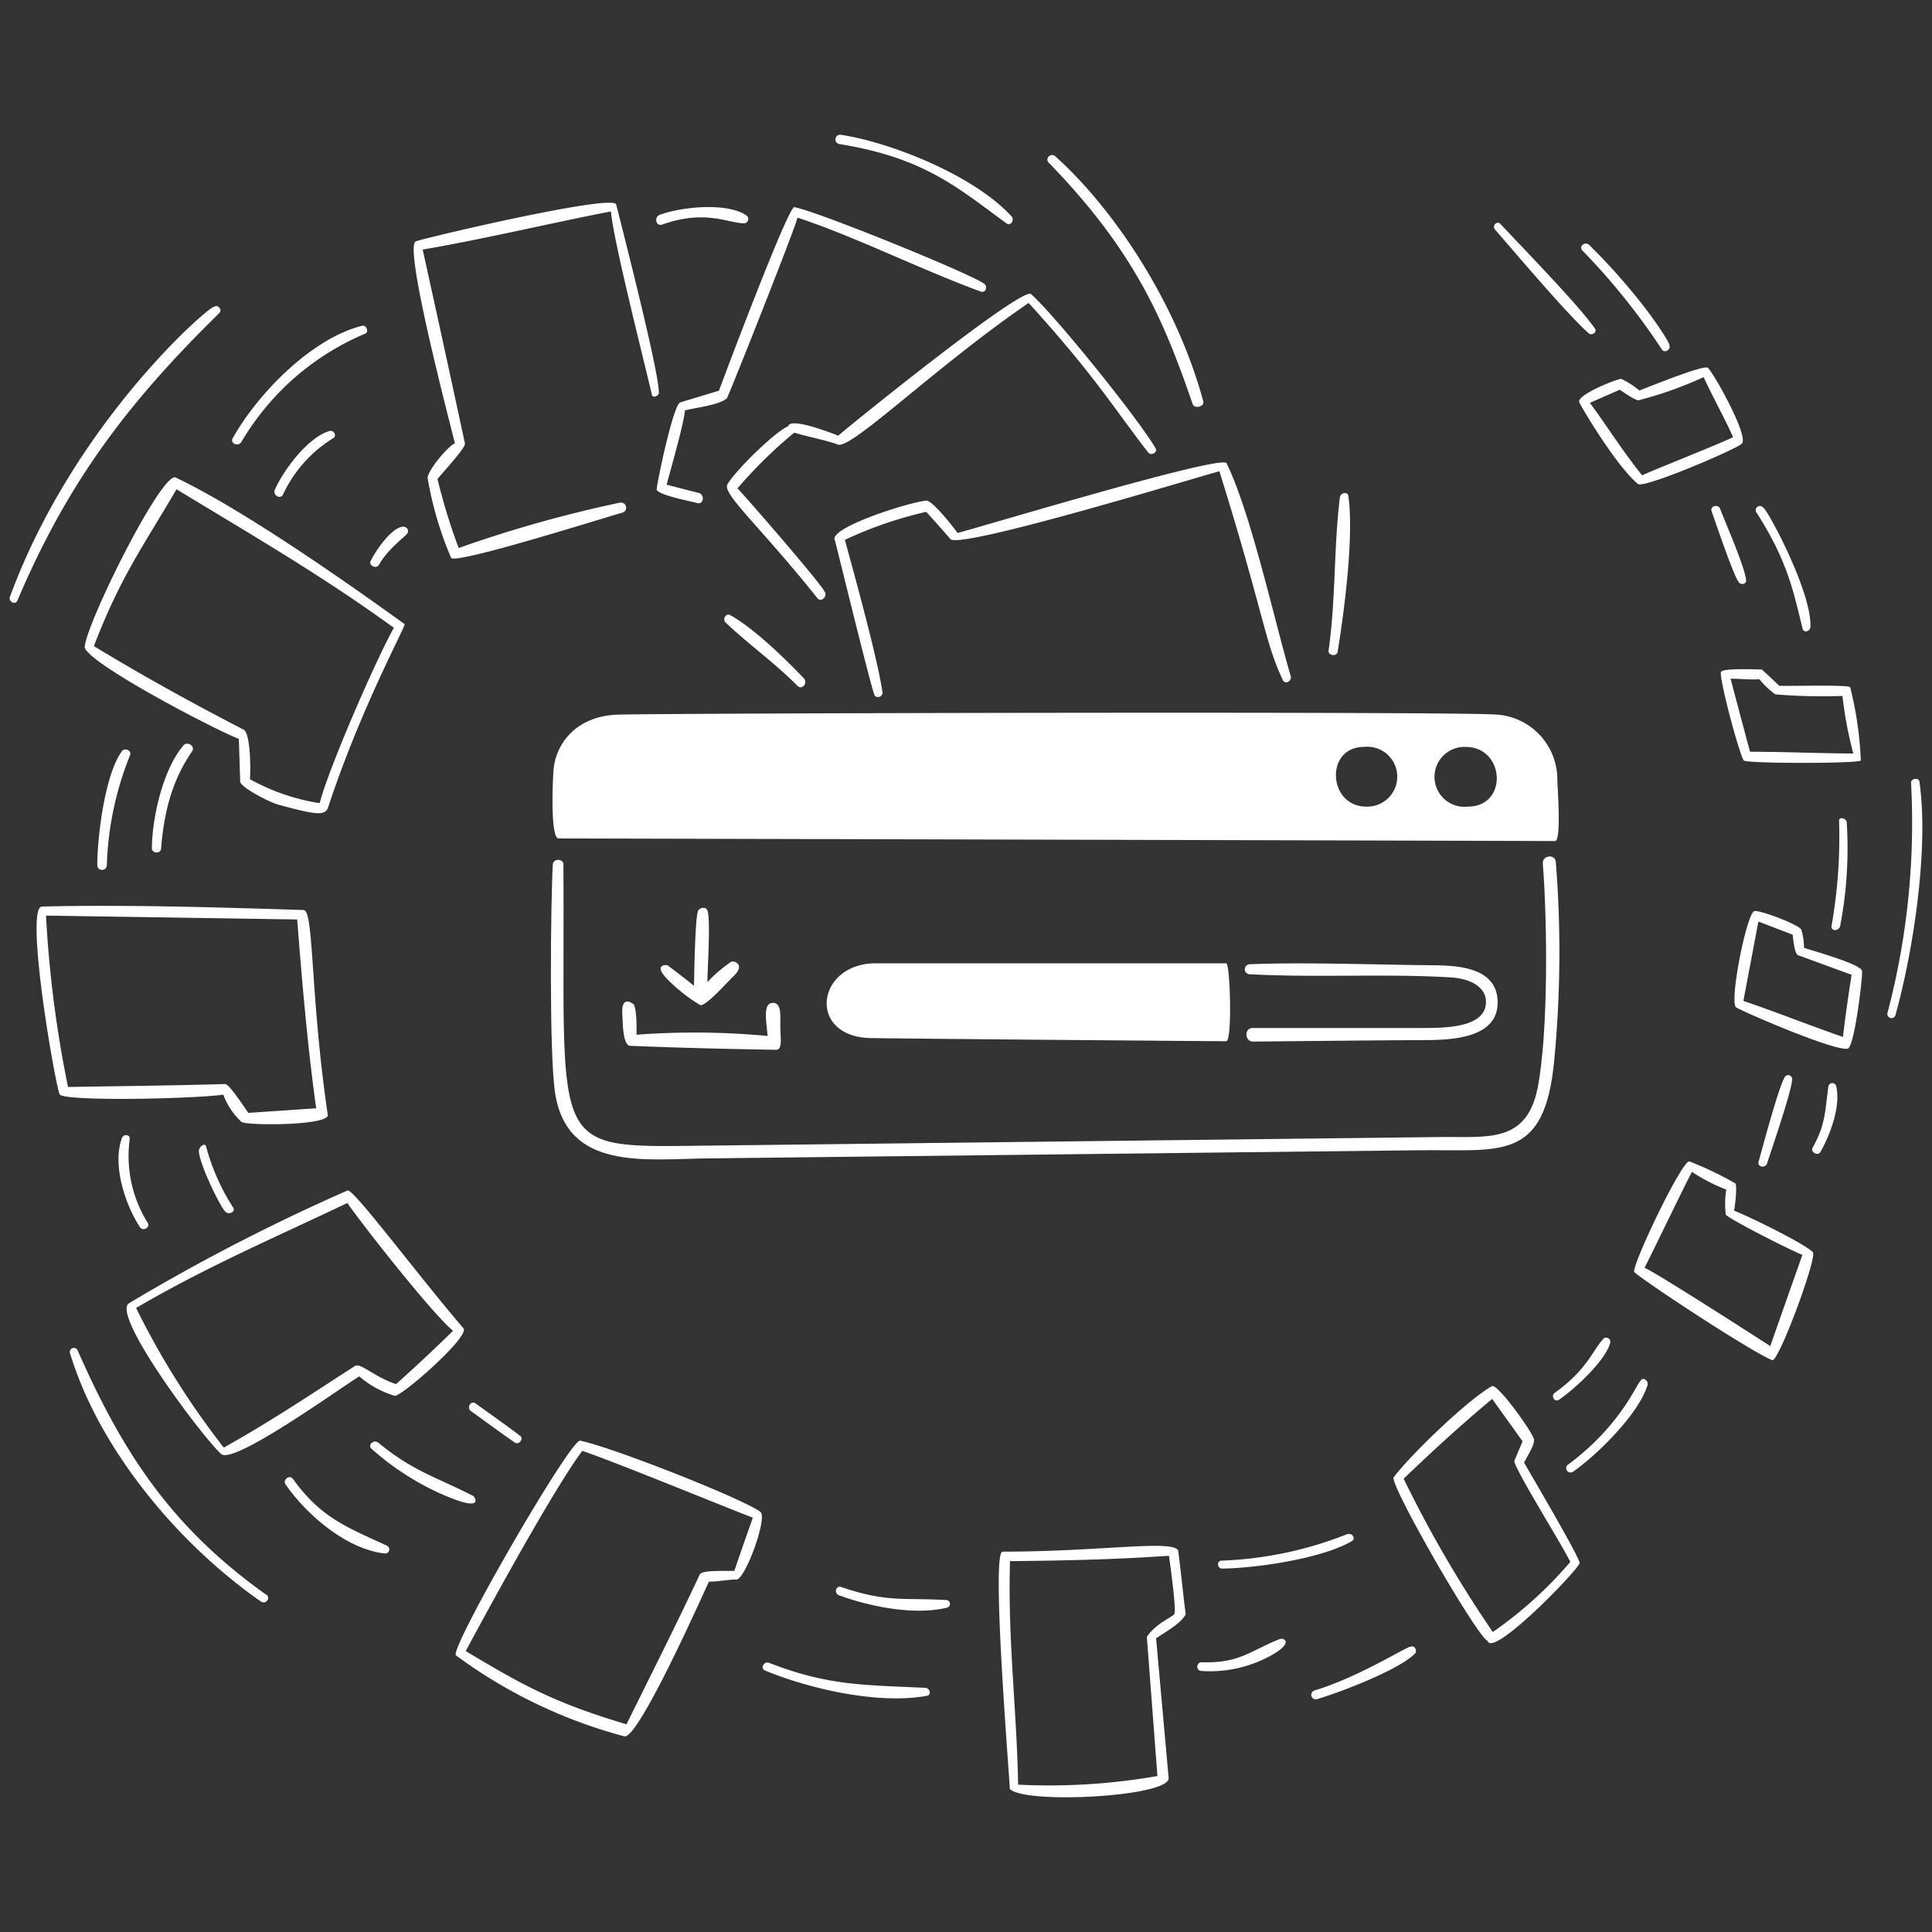<svg xmlns="http://www.w3.org/2000/svg" fill="none" viewBox="0 0 200 200"><rect x="0" y="0" width="200" height="200" fill="#333333" stroke="none"/><path fill="#fff" fill-rule="evenodd" d="M126.94 99.72H90.678c-6.23 0-7.167 7.649-.49 7.742 6.677.093 35.716.326 36.752.326.646 0 .405-8.068 0-8.068ZM161.215 80.659a6.73 6.73 0 0 0-6.173-6.678c-3.8-.355-86.731-.156-91.117 0-4.386.156-6.445 3.13-6.628 5.784-.129 1.866-.277 7.032.532 7.032 2.42 0 101.967.252 103.145.27.694.01.241-5.704.241-6.408ZM141.431 83.5c-3.96 0-4.322-6.18-.22-6.18a3.098 3.098 0 0 1 3.217 4.218 3.103 3.103 0 0 1-2.997 1.962Zm10.517 0a3.101 3.101 0 1 1-.227-6.18c4.079-.003 4.435 6.18.227 6.18Z" clip-rule="evenodd"/><path fill="#fff" fill-rule="evenodd" d="M160.889 109.818c.658-6.842.714-13.728.17-20.58-.069-.873-1.418-.709-1.348.164.458 5.676.6 17.414-.532 23.2-1.132 5.786-5.28 5.046-9.857 5.1l-78.57.922c-14.041.164-12.259-.7-12.426-29.137 0-.625-1.063-.639-1.1 0-.221 3.882-.389 19.763.248 23.73 1.286 8 9.3 6.77 15.818 6.7l73.667-.845c8.452-.093 12.925 1.207 13.93-9.254Z" clip-rule="evenodd"/><path fill="#fff" fill-rule="evenodd" d="M129.36 99.819a.522.522 0 0 0-.36.167.522.522 0 0 0 .03.733.52.52 0 0 0 .373.136c6.89.369 13.866-.075 20.707.319 2.434.141 3.587 1.186 3.7 2.292.324 3.28-5.273 2.906-7.2 2.956h-16.96c-.859 0-.8 1.409.057 1.4 5.875-.048 11.746-.123 17.613-.149 2.8-.013 7.98-.1 7.706-4.2-.222-3.335-4.165-3.526-6.642-3.548-6.01-.053-13.304-.337-19.024-.106ZM73.235 94.27c-.156-.462-.824-.327-.979.049-.308.751-.383 6.628-.419 7.721-.9-.71-1.791-1.415-2.7-2.086-.171-.127-1.619-.127.071 1.54a17.609 17.609 0 0 0 3.278 2.554c.589.149 2.9-2.48 3.421-2.966 1.263-1.179.2-1.618-.185-1.54a14.144 14.144 0 0 0-2.491 2.129c0-1.355.355-6.387 0-7.437l.004.036Z" clip-rule="evenodd"/><path fill="#fff" fill-rule="evenodd" d="M65.238 108.263c-.8-.033-.77-2.6-.816-3.243-.153-2.129 1.142-1.078 1.142-1.078.369.4.341 2.682.327 3.172a81.077 81.077 0 0 1 13.575.128c-.121-1.42-.525-3.35.482-3.421 1.007-.071.817 1.348.831 2.512.013 1.05.255 2.354-.447 2.342-5.102-.087-10.056-.204-15.094-.412ZM99.116 55.162c-.291-.42-2.584-3.4-3.243-3.335-1.832.167-10.311 2.874-9.431 4.144 1.312 5.265 3.639 14.768 4.066 15.93.177.484.916.235.844-.254-.509-3.458-2.76-11.617-3.889-15.761a41.144 41.144 0 0 1 8.424-2.9c.844.937 1.675 1.859 2.512 2.839 1.306.972 25.4-6.387 27.832-7.04 4.6 14.739 4.674 17.632 6.571 21.616.24.5.894.113.83-.348-1.739-5.947-4.122-16.876-6.656-22.1-.476-.992-27.86 7.336-27.86 7.209Z" clip-rule="evenodd"/><path fill="#fff" fill-rule="evenodd" d="M106.73 30.445c2.515 2.225 11.165 12.972 12.887 15.946.268.462-.468.822-.759.447-3.538-4.55-5.472-7.891-12.376-15.477-9.651 6.614-18.337 15.158-19.728 14.661-1.391-.497-3.222-.823-4.535-1.235a47.653 47.653 0 0 0-5.875 5.769c.958 1 8.337 9.471 9.04 10.709.288.505-.394 1.126-.766.66-5.87-7.364-9.888-10.825-9.318-11.78.9-1.507 4.847-5.386 6.3-6.032.206-.944 4.492.71 5.18.993.002-.1 18.99-15.506 19.95-14.661Z" clip-rule="evenodd"/><path fill="#fff" fill-rule="evenodd" d="M67.977 50.627c.128-1.1 1.724-8.693 2.434-8.969l4.017-1.214c.709-1.923 7.181-19.123 7.805-19 2.519.481 18.3 6.91 19.657 7.934.405.3.127.982-.347.809-6.051-2.2-13.114-5.734-18.99-7.657-.192 1.015-7.153 18.535-7.3 18.684-.71.71-3.265.987-4.35 1.271-.071 1.227-1.491 6.174-1.895 7.692l3.406.873c.518.234.447 1.121-.191 1.05.413 0-4.323-.81-4.246-1.473ZM47.114 45.887c-.71.234-2.957 2.959-2.839 3.633a36.213 36.213 0 0 0 2.42 8.218c.333.762 15.86-4.144 17.684-4.655a.534.534 0 1 0-.191-1.051 130.238 130.238 0 0 0-16.705 4.7 61.13 61.13 0 0 1-2.193-7.146c.461-.59 2.91-3.2 2.839-3.676a3485.48 3485.48 0 0 0-4.372-20.075c6.387-1.093 13.043-2.7 19.48-3.946.347 3.208 2.717 12.589 4.257 19 .084.348.706.107.71-.234.028-2.13-3.661-16.48-4.414-19.486-.281-1.122-19.159 3.3-20.735 3.81-1.312.429 3.434 18.45 4.038 20.927l.021-.02ZM41.884 64.607c-6.258-4.519-16.856-11.926-23.695-15.172-1.416-.672-9.147 14.838-9.424 17.514 0 1.518 13.072 8.4 15.96 9.544.05 1.491.092 2.981.142 4.471.3.71 3.164 2.131 3.988 2.349 3.461.916 4.776 1.256 5.1.291 3.453-10.459 8.106-18.869 7.929-18.997Zm-8.792 18.536a21.725 21.725 0 0 1-7.224-2.484c.085-.639.106-4.734-.646-5.124-5.478-2.84-10.155-5.414-15.506-8.65 2.754-7.153 4.968-10.105 8.558-16.236 7.757 4.712 15.045 8.927 22.5 14.341-1.863 3.31-6.781 14.61-7.682 18.153ZM31.431 94.206c-8.792-.279-18.287-.57-27.087-.362-1.781.042 1.212 17.611 1.817 19.422.265.794 14.086.483 16.953.05A7.296 7.296 0 0 0 25 116.14c.511.391 8.771.4 8.941-.674-1.841-12.39-1.424-21.226-2.51-21.26Zm-5.72 21c-.347-.469-1.958-2.966-2.391-2.988-5.45.163-10.836.213-16.279.305a120.203 120.203 0 0 1-2.278-17.74l26 .4c.5 6.387 1.086 13.242 1.966 19.543l-7.018.48ZM47.98 137.507c-4.6-5.34-11.43-14.527-12-14.27a204.192 204.192 0 0 0-22.623 11.673c-1.9 1.159 7.567 13.835 9.544 15.612 1.275 1.145 12.327-6.834 14.285-8.04 1.07.918 2.32 1.602 3.669 2.008.62.179 7.835-6.158 7.125-6.983ZM41 143.284c-2.328-.781-3.674-2.248-4.258-1.874-4.389 2.813-8.466 5.585-13.575 8.445a83.103 83.103 0 0 1-9.079-14.455c7.273-4.258 14.441-7.324 21.87-10.865 1.555 2.25 8.8 11.475 10.943 13.228A177.177 177.177 0 0 1 41 143.284ZM78.721 156.511c-1.763-1.337-15.2-6.65-18.656-7.373-1.008-.211-13.61 21.634-12.866 22.226a51.71 51.71 0 0 0 17.429 8.381c1.42.363 7.9-14.158 8.756-16.01.895 0 2-.22 2.9-.227.94-.213 3.188-6.427 2.437-6.997Zm-2.7 6.1c-.78.05-3.348-.12-3.583.383C70 168.2 67.4 173.344 64.855 178.5c-7.1-2.129-10.361-3.79-16.641-7.586 0 0 8.515-15.96 12.064-20.721 3.675 1.256 14.419 5.677 17.655 6.918-.646 1.834-1.291 3.658-1.909 5.496l-.003.004ZM122.746 167.106c-.262-1.93-.518-4.662-.78-6.585-.476-1.171-8.069.11-18.181.106-1.178 0 .632 22.226.752 24.568 1.576 1.6 16.457.816 16.442-1.115l-1.3-14.483c1.321-.88 2.599-1.583 3.067-2.491Zm-4.023 2.356 1.093 14.391a64.8 64.8 0 0 1-14.42.894c-.128-7.557-1.093-15.228-.838-23.141 5.458-.042 10.829-.163 16.45-.553.106.717.809 5.748.553 6.018 0 .229-1.993 1.013-2.838 2.391ZM157.767 151.4c.709-1.284 1.068-1.859 1.029-2.377-.047-.624-3.776-5.848-4.35-5.528-2.555 1.419-8.665 7.359-10.2 9.473-.057 1.334 8.714 16.542 9.75 16.889.5 1.86 9.564-7.515 9.524-8.068-.056-.689-5.136-9.301-5.753-10.389Zm-3.236 17.542a124.971 124.971 0 0 1-9.226-15.867c3.187-3.045 5.805-5.45 9.162-8.26l3.151 4.392-.845 2c-.213.511 4.968 8.757 5.784 10.482a41.705 41.705 0 0 1-8.026 7.255v-.002ZM187.663 129.623c-.864-.91-7.018-3.888-8.153-4.293.085-.454.369-2.6.113-2.838a35.169 35.169 0 0 0-4.754-2.271c-.823 0-6.12 11.109-5.677 11.482 1.6 1.346 12.275 8.335 14.27 9.1.648.244 4.692-10.663 4.201-11.18Zm-4.406 9.722c-1.093-.709-12.057-7.77-13.022-8.1.1-.092 4.258-8.742 4.918-9.934a17.423 17.423 0 0 0 3.548 1.83 9.43 9.43 0 0 0-.05 2.583c0 .291 6.649 3.69 7.934 4.18-1.114 3.133-2.229 6.319-3.328 9.441ZM192.751 100.529c0-.71-5.208-2.129-6-2.413a6.536 6.536 0 0 0-.277-1.874c-.277-.56-4.534-2.129-4.889-1.916-.83.44-2.614 9.549-1.845 9.971 1.309.717 10.272 4.557 11.538 4.257.716-.168 1.594-7.805 1.473-8.025Zm-1.958 6.819c-3.456-1.192-6.891-2.576-10.318-3.733l1.554-8.217 3.548 1.362c.064.447.17 1.98.575 2.129l5.528 2.023c-.328 1.96-.887 6.074-.887 6.436ZM191.531 71.136c-.268-.265-5.989-.1-7.331-.142l-1.809-1.689c-.646 0-3.924-.156-4.223.234-.299.39 1.867 8.521 2.349 9.183.245.336 11.915.333 12.114 0a37.159 37.159 0 0 0-1.1-7.586Zm-10.368 6.684c-.681-2.533-1.353-5.055-2.015-7.564.887 0 2.129.135 2.98.056a8.78 8.78 0 0 0 1.654 1.569c2.31.19 4.63.244 6.947.163.229 2.01.604 4 1.121 5.956-3.477-.009-7.203-.18-10.687-.18ZM176.806 38.081c-.388-.385-6.344 2.072-7.1 2.342a9.096 9.096 0 0 0-1.881-1.207c-.4 0-4.749 1.69-4.329 2.463 1.1 2.017 4.208 6.912 6.068 8.423.6.49 10.075-3.549 10.744-4.165.783-.719-2.829-7.188-3.502-7.856ZM170 49.215c-1.973-2.441-3.549-4.967-5.415-7.515l3.087-1.355c.334.206 1.661 1.163 1.966 1.085a39.097 39.097 0 0 0 6.72-2.391c.951 2.072 2.129 4.144 3.051 6.216-1.409.708-9.409 3.86-9.409 3.96ZM1.03 61.776c-.185.5.554.908.774.39C7.064 49.776 13.317 41.618 22.71 32.4c.333-.327-.156-.93-.533-.632 0-.535-14.392 11.644-21.147 30.008ZM83.22 70.227c-1.988-2.085-5.139-5.152-7.614-6.543-.463-.259-.846.42-.49.76 2.4 2.286 4.975 4.073 7.437 6.557.463.467 1.114-.301.667-.774ZM104.778 22.469c-3.959-4.4-12.845-7.8-17.74-8.515a.484.484 0 1 0-.142.958c8.87 1.439 12.287 4.569 17.322 8.231.4.29.809-.39.532-.709l.028.035ZM41.806 54.523c-1.242-.042-3.018 2.649-3.435 3.548-.224.484.589.866.852.405 1.02-1.79 2.838-2.966 2.994-3.343a.453.453 0 0 0-.411-.6v-.01ZM37.491 33.724c-5.241 1.305-10.791 7.005-13.4 11.631-.312.553.583.93.9.39a27.057 27.057 0 0 1 12.827-11.212c.404-.17.106-.917-.327-.809ZM34.149 44.617c.419-.12.71.5.4.71a13.592 13.592 0 0 0-5.249 5.861c-.272.566-1.1.063-.844-.5.9-2.018 3.385-5.407 5.677-6.08l.016.01ZM19 77.16c-2.122 2.44-3.26 7.508-3.278 10.652 0 .539.909.6.951.057.373-4.783 1.58-7.708 3.221-10.105.339-.497-.483-1.078-.894-.604ZM12.583 77.82c-1.731 2.413-2.519 8.842-2.512 11.816a.5.5 0 0 0 .987 0 33.13 33.13 0 0 1 2.4-11.447c.2-.5-.539-.85-.873-.39l-.002.021ZM27.585 165.105c-9.807-6.976-14.839-14.633-19.543-25.3a.424.424 0 0 0-.779-.022.42.42 0 0 0-.009.322c3.009 9.934 11.214 19.75 19.763 25.688.469.326 1.043-.355.568-.709v.021ZM190.09 112.472a.413.413 0 0 0-.816 0c-.367 2.6-.279 3.927-1.632 6.337-.252.449.538.9.8.454 1.012-1.77 2.124-4.741 1.648-6.791ZM184.733 111.535c-.66 1.171-2.3 7.36-2.683 8.721-.161.568.708.709.88.171.43-1.35 2.491-7.3 2.59-8.63a.414.414 0 0 0-.049-.292.414.414 0 0 0-.524-.174.417.417 0 0 0-.214.204ZM162.244 151.679a.457.457 0 0 0-.019.574.452.452 0 0 0 .559.135c2.462-1.689 6.876-6.01 7.763-9 .135-.454-.475-.908-.71-.447-.349.142-1.957 4.583-7.593 8.738ZM166.694 138.983c-.476 1.9-3.8 4.893-5.3 5.912-.469.318-.875-.4-.447-.71 3.438-2.463 4-4.549 5.031-5.578.059-.239.816-.175.716.376ZM136.066 175a.47.47 0 0 0-.087.855.47.47 0 0 0 .35.045c2.194-.646 8.423-2.973 10.14-4.719.3-.3-.057-.915-.44-.709-.254-.13-5.2 3.082-9.963 4.528ZM132.475 169.675c-3.156 1.267-4.172 2.526-8.111 2.4a.458.458 0 0 0-.422.425.455.455 0 0 0 .365.475 13.072 13.072 0 0 0 6.792-1.349c3.04-1.534 1.817-2.126 1.376-1.951ZM139.572 158.768a38.947 38.947 0 0 1-13.114 2.789c-.532.013-.469.83.064.823 3.5-.048 10.3-1.021 13.419-2.839.434-.253.042-.88-.369-.709v-.064ZM97.987 165.637c-4.544-.262-6.165.273-10.914-1.355-.539-.185-.766.652-.234.851 3.18 1.19 7.9 2.129 11.241 1.278a.401.401 0 0 0 .145-.661.405.405 0 0 0-.238-.113ZM95.809 174.727c-6.331-.316-9.988-.179-16.194-2.59-.532-.206-.951.581-.412.8 4.666 1.914 11.742 3.533 16.755 2.612.51-.092.291-.8-.149-.822ZM40.06 160.01c-4.235-1.944-6.861-2.927-9.722-6.9-.362-.5-1.115.065-.766.568 2.188 3.161 6.328 6.714 10.268 7.139a.429.429 0 0 0 .443-.313.426.426 0 0 0-.223-.494ZM49.016 154.893c.064 0 1.3 1.767-3.094-.135a27.779 27.779 0 0 1-7.459-4.782c-.446-.4.243-1.011.71-.625 3.612 2.983 6 3.548 9.878 5.542h-.035ZM53.841 148.634c-1.511-1.149-3.079-2.244-4.62-3.356-.482-.348-.949.452-.468.8 1.524 1.086 3.016 2.207 4.549 3.257.4.277.951-.383.539-.71v.009ZM15.28 126.572a13.083 13.083 0 0 1-1.852-8.665c.059-.467-.641-.547-.8-.113-1.029 2.769.311 6.851 1.845 9.225.318.496 1.127.062.807-.447ZM24.115 124.975a22.423 22.423 0 0 1-2.775-6.275c-.124-.467-.71 0-.752.405-.05 1.149 2.126 5.68 2.711 6.3.409.438 1.163.003.816-.43ZM197.832 81.056a77.268 77.268 0 0 1-2.441 23.808.425.425 0 0 0 .301.515.427.427 0 0 0 .522-.288c1.839-6.584 3.47-17.215 2.491-24.127 0-.488-.9-.428-.873.092ZM164.515 25.357c-.41-.4-1.133.147-.709.575a69.189 69.189 0 0 1 8.245 10.261c.267.4.951 0 .753-.447.247 0-2.685-4.854-8.289-10.389ZM165.1 34c.28.4-.313.781-.639.5-2.132-1.862-7.54-8.255-9.7-10.743-.333-.384.211-.95.567-.568 2.291 2.45 8.104 8.411 9.772 10.811ZM182.54 52.565a.439.439 0 0 0-.45-.174.434.434 0 0 0-.26.674c3.166 4.9 3.809 8.071 4.769 12.007.119.49.8.291.816-.17.162-3.657-4.554-12.337-4.875-12.337ZM178.069 52.678c-.206-.539-1.081-.3-.88.256.379 1.052 2.21 6.517 2.8 7.337.219.306.813.228.767-.22-.151-1.418-2.092-5.818-2.687-7.373ZM191.169 85.1c-.064-.411-.826-.6-.788-.113a52.943 52.943 0 0 1-.78 10.864c-.1.575.766.568.894 0 .68-3.545.907-7.163.674-10.765v.014ZM77.252 22.292c-2.015-1.369-6.712-.876-8.949-.057-.624.228-.405 1.24.235 1.015 4.5-1.586 6.748-.163 8.473-.135a.446.446 0 0 0 .241-.823ZM139.586 51.365c-.077-.546-.823-.34-.88.114-.642 5.11-.41 10.464-1.171 15.86-.075.533.85.667.937.135.696-4.26 1.697-11.974 1.114-16.109ZM109.235 16.175c-.446-.4-1.1.221-.674.66 9.168 9.43 12.034 16.714 14.9 24.986.19.547 1.253.278 1.1-.284C121.7 31 115.028 21.344 109.235 16.175Z" clip-rule="evenodd"/></svg>